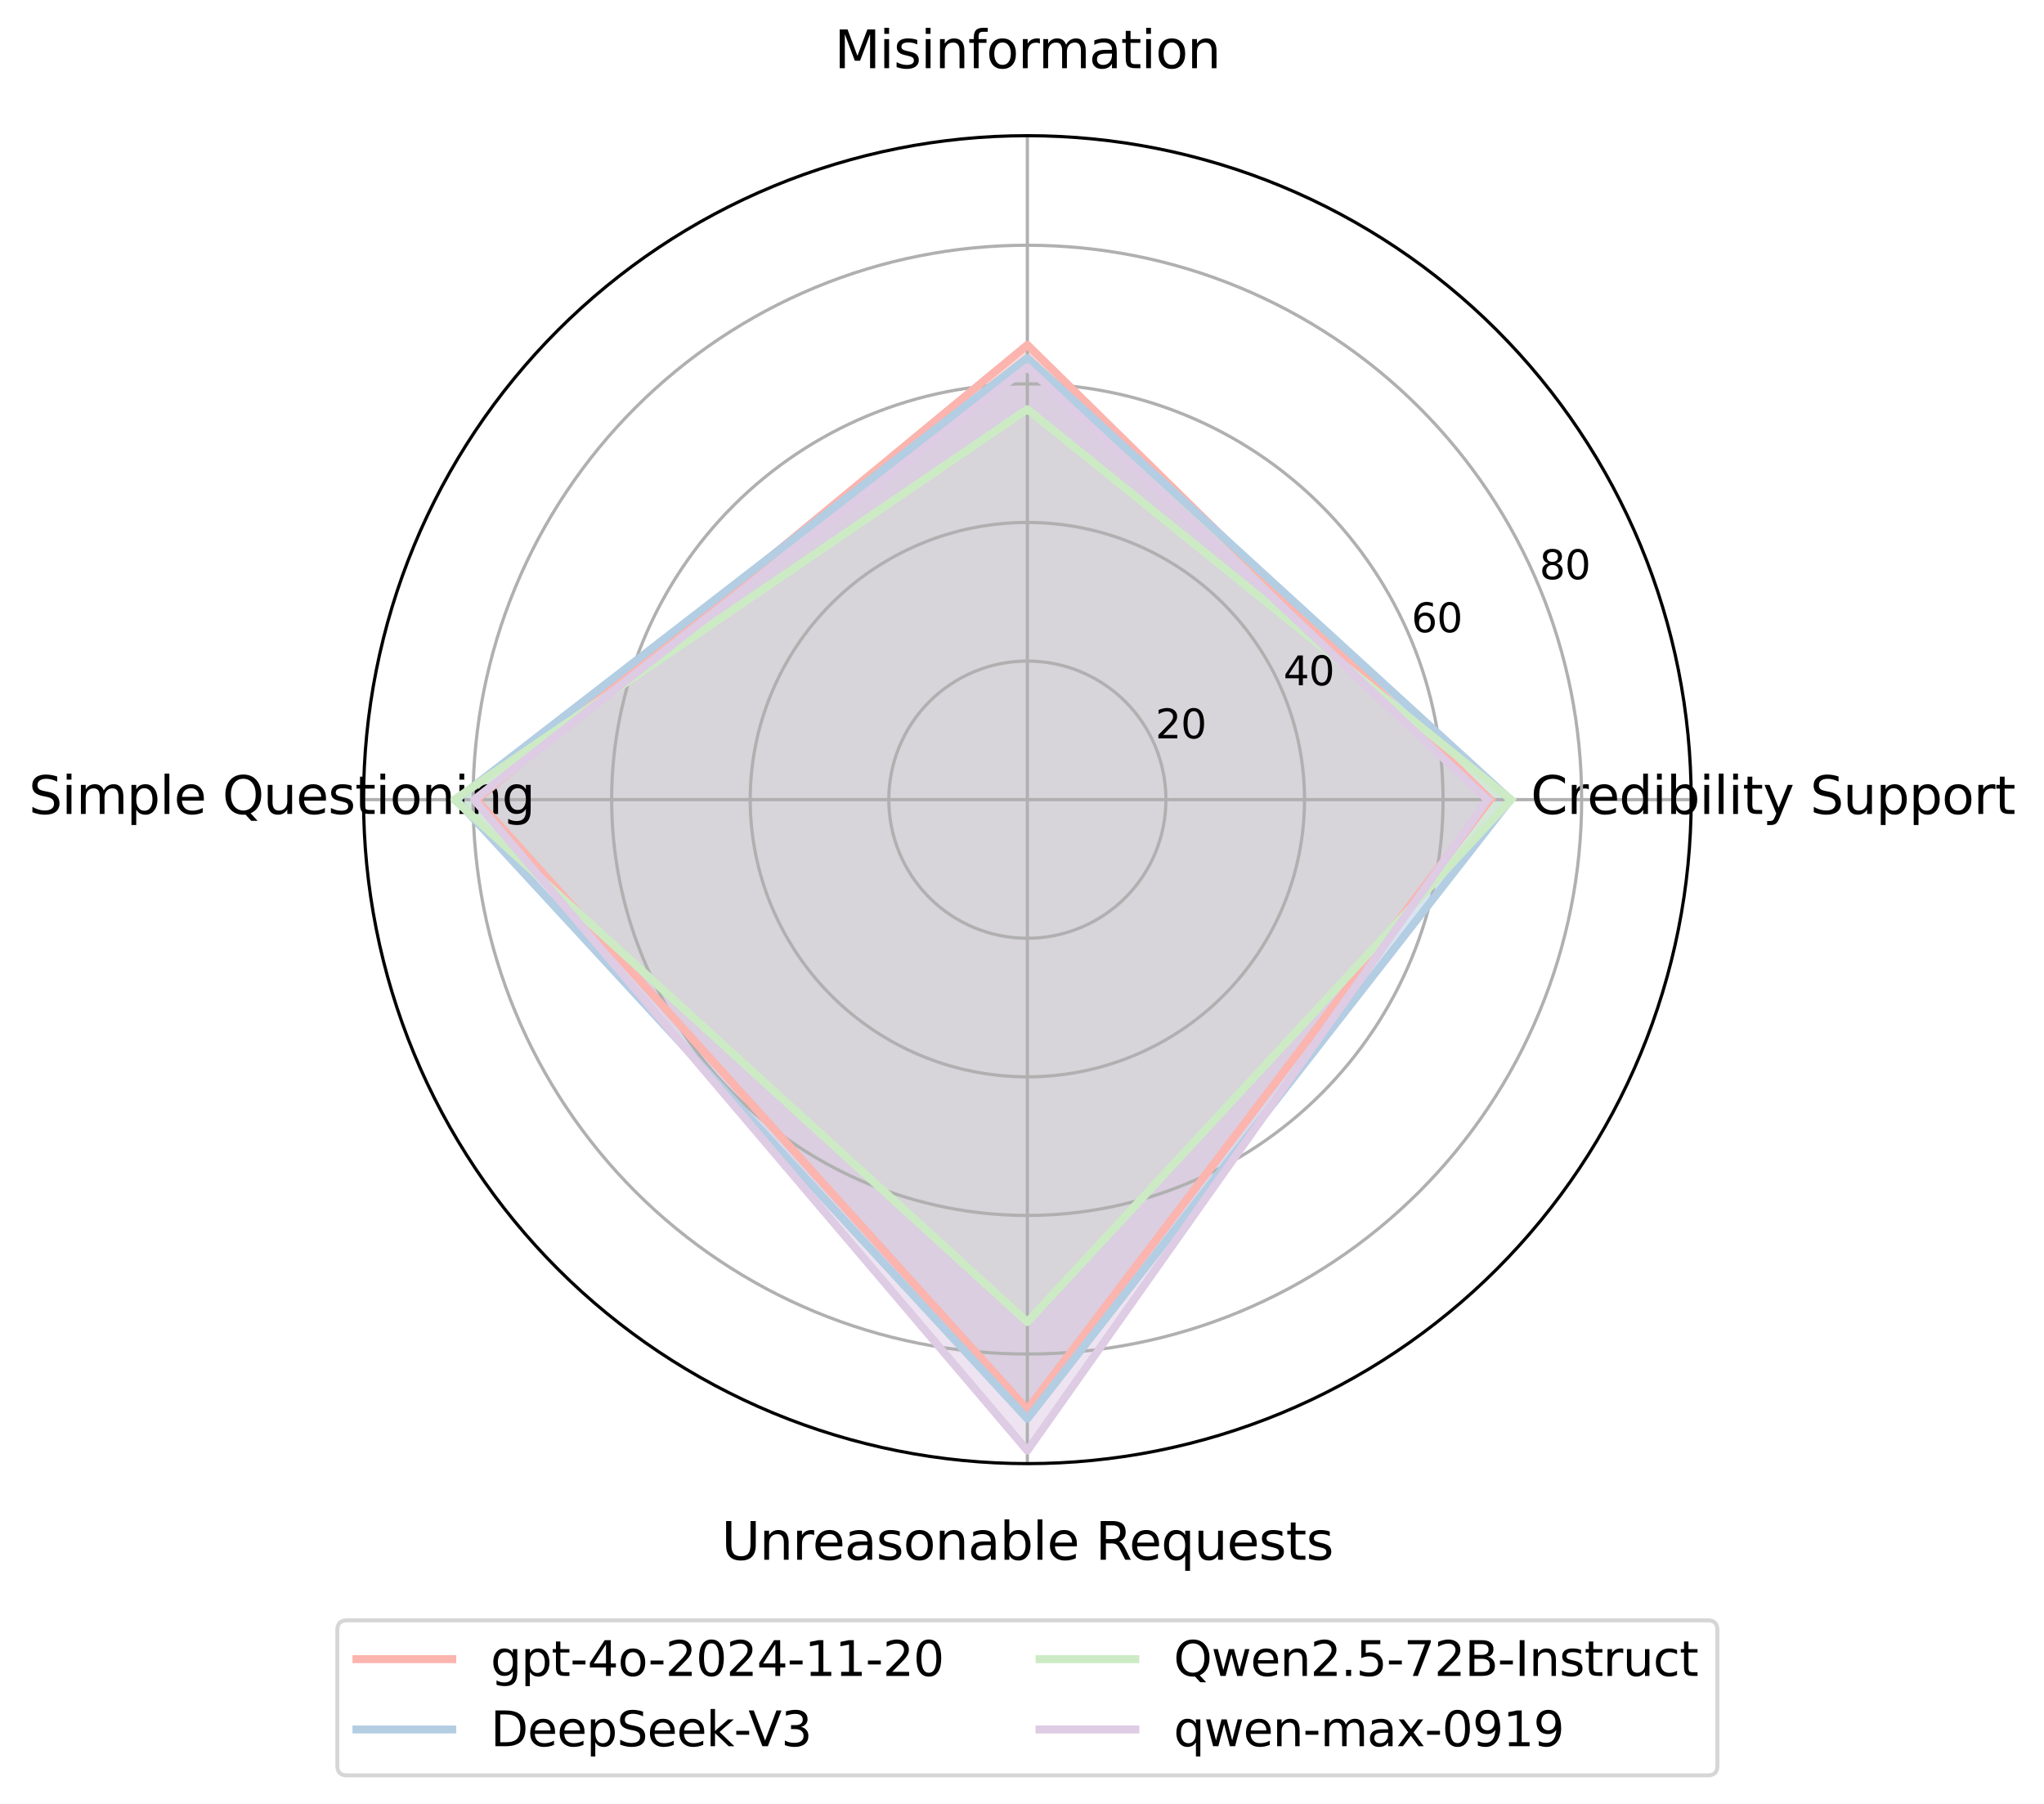 <?xml version="1.0" encoding="utf-8" standalone="no"?>
<!DOCTYPE svg PUBLIC "-//W3C//DTD SVG 1.1//EN"
  "http://www.w3.org/Graphics/SVG/1.1/DTD/svg11.dtd">
<svg xmlns:xlink="http://www.w3.org/1999/xlink" width="512.123pt" height="451.922pt" viewBox="0 0 512.123 451.922" xmlns="http://www.w3.org/2000/svg" version="1.1">
 <defs>
  <style type="text/css">*{stroke-linejoin: round; stroke-linecap: butt}</style>
 </defs>
 <g id="figure_1">
  <g id="patch_1">
   <path d="M 0 451.922 
L 512.123 451.922 
L 512.123 -0 
L 0 -0 
z
" style="fill: #ffffff"/>
  </g>
  <g id="axes_1">
   <g id="patch_2">
    <path d="M 423.725 200.311 
C 423.725 178.47 419.423 156.841 411.065 136.663 
C 402.707 116.484 390.455 98.149 375.011 82.705 
C 359.567 67.261 341.231 55.009 321.053 46.651 
C 300.875 38.293 279.246 33.991 257.405 33.991 
C 235.564 33.991 213.936 38.293 193.757 46.651 
C 173.579 55.009 155.243 67.261 139.799 82.705 
C 124.355 98.149 112.104 116.484 103.746 136.663 
C 95.387 156.841 91.085 178.47 91.085 200.311 
C 91.085 222.152 95.387 243.78 103.746 263.959 
C 112.104 284.137 124.355 302.473 139.799 317.917 
C 155.243 333.361 173.579 345.612 193.757 353.97 
C 213.936 362.329 235.564 366.631 257.405 366.631 
C 279.246 366.631 300.875 362.329 321.053 353.97 
C 341.231 345.612 359.567 333.361 375.011 317.917 
C 390.455 302.473 402.707 284.137 411.065 263.959 
C 419.423 243.78 423.725 222.152 423.725 200.311 
M 257.405 200.311 
C 257.405 200.311 257.405 200.311 257.405 200.311 
C 257.405 200.311 257.405 200.311 257.405 200.311 
C 257.405 200.311 257.405 200.311 257.405 200.311 
C 257.405 200.311 257.405 200.311 257.405 200.311 
C 257.405 200.311 257.405 200.311 257.405 200.311 
C 257.405 200.311 257.405 200.311 257.405 200.311 
C 257.405 200.311 257.405 200.311 257.405 200.311 
C 257.405 200.311 257.405 200.311 257.405 200.311 
C 257.405 200.311 257.405 200.311 257.405 200.311 
C 257.405 200.311 257.405 200.311 257.405 200.311 
C 257.405 200.311 257.405 200.311 257.405 200.311 
C 257.405 200.311 257.405 200.311 257.405 200.311 
C 257.405 200.311 257.405 200.311 257.405 200.311 
C 257.405 200.311 257.405 200.311 257.405 200.311 
C 257.405 200.311 257.405 200.311 257.405 200.311 
C 257.405 200.311 257.405 200.311 257.405 200.311 
z
" style="fill: #ffffff"/>
   </g>
   <g id="patch_3">
    <path d="M 373.384 200.311 
L 257.405 86.398 
L 119.38 200.311 
L 257.405 353.074 
z
" clip-path="url(#p75d6d9629d)" style="fill: #fbb4ae; opacity: 0.5; stroke: #fbb4ae; stroke-linejoin: miter"/>
   </g>
   <g id="patch_4">
    <path d="M 378.453 200.311 
L 257.405 89.696 
L 114.311 200.311 
L 257.405 355.4 
z
" clip-path="url(#p75d6d9629d)" style="fill: #b3cde3; opacity: 0.5; stroke: #b3cde3; stroke-linejoin: miter"/>
   </g>
   <g id="patch_5">
    <path d="M 378.591 200.311 
L 257.405 102.508 
L 113.843 200.311 
L 257.405 331.166 
z
" clip-path="url(#p75d6d9629d)" style="fill: #ccebc5; opacity: 0.5; stroke: #ccebc5; stroke-linejoin: miter"/>
   </g>
   <g id="patch_6">
    <path d="M 372.672 200.311 
L 257.405 91.97 
L 118.807 200.311 
L 257.405 363.368 
z
" clip-path="url(#p75d6d9629d)" style="fill: #decbe4; opacity: 0.5; stroke: #decbe4; stroke-linejoin: miter"/>
   </g>
   <g id="matplotlib.axis_1">
    <g id="xtick_1">
     <g id="line2d_1">
      <path d="M 257.405 200.311 
L 423.725 200.311 
" clip-path="url(#p75d6d9629d)" style="fill: none; stroke: #b0b0b0; stroke-width: 0.8; stroke-linecap: square"/>
     </g>
     <g id="text_1">
      <!-- Credibility Support -->
      <g transform="translate(383.527 203.898) scale(0.13 -0.13)">
       <defs>
        <path id="DejaVuSans-43" d="M 4122 4306 
L 4122 3641 
Q 3803 3938 3442 4084 
Q 3081 4231 2675 4231 
Q 1875 4231 1450 3742 
Q 1025 3253 1025 2328 
Q 1025 1406 1450 917 
Q 1875 428 2675 428 
Q 3081 428 3442 575 
Q 3803 722 4122 1019 
L 4122 359 
Q 3791 134 3420 21 
Q 3050 -91 2638 -91 
Q 1578 -91 968 557 
Q 359 1206 359 2328 
Q 359 3453 968 4101 
Q 1578 4750 2638 4750 
Q 3056 4750 3426 4639 
Q 3797 4528 4122 4306 
z
" transform="scale(0.016)"/>
        <path id="DejaVuSans-72" d="M 2631 2963 
Q 2534 3019 2420 3045 
Q 2306 3072 2169 3072 
Q 1681 3072 1420 2755 
Q 1159 2438 1159 1844 
L 1159 0 
L 581 0 
L 581 3500 
L 1159 3500 
L 1159 2956 
Q 1341 3275 1631 3429 
Q 1922 3584 2338 3584 
Q 2397 3584 2469 3576 
Q 2541 3569 2628 3553 
L 2631 2963 
z
" transform="scale(0.016)"/>
        <path id="DejaVuSans-65" d="M 3597 1894 
L 3597 1613 
L 953 1613 
Q 991 1019 1311 708 
Q 1631 397 2203 397 
Q 2534 397 2845 478 
Q 3156 559 3463 722 
L 3463 178 
Q 3153 47 2828 -22 
Q 2503 -91 2169 -91 
Q 1331 -91 842 396 
Q 353 884 353 1716 
Q 353 2575 817 3079 
Q 1281 3584 2069 3584 
Q 2775 3584 3186 3129 
Q 3597 2675 3597 1894 
z
M 3022 2063 
Q 3016 2534 2758 2815 
Q 2500 3097 2075 3097 
Q 1594 3097 1305 2825 
Q 1016 2553 972 2059 
L 3022 2063 
z
" transform="scale(0.016)"/>
        <path id="DejaVuSans-64" d="M 2906 2969 
L 2906 4863 
L 3481 4863 
L 3481 0 
L 2906 0 
L 2906 525 
Q 2725 213 2448 61 
Q 2172 -91 1784 -91 
Q 1150 -91 751 415 
Q 353 922 353 1747 
Q 353 2572 751 3078 
Q 1150 3584 1784 3584 
Q 2172 3584 2448 3432 
Q 2725 3281 2906 2969 
z
M 947 1747 
Q 947 1113 1208 752 
Q 1469 391 1925 391 
Q 2381 391 2643 752 
Q 2906 1113 2906 1747 
Q 2906 2381 2643 2742 
Q 2381 3103 1925 3103 
Q 1469 3103 1208 2742 
Q 947 2381 947 1747 
z
" transform="scale(0.016)"/>
        <path id="DejaVuSans-69" d="M 603 3500 
L 1178 3500 
L 1178 0 
L 603 0 
L 603 3500 
z
M 603 4863 
L 1178 4863 
L 1178 4134 
L 603 4134 
L 603 4863 
z
" transform="scale(0.016)"/>
        <path id="DejaVuSans-62" d="M 3116 1747 
Q 3116 2381 2855 2742 
Q 2594 3103 2138 3103 
Q 1681 3103 1420 2742 
Q 1159 2381 1159 1747 
Q 1159 1113 1420 752 
Q 1681 391 2138 391 
Q 2594 391 2855 752 
Q 3116 1113 3116 1747 
z
M 1159 2969 
Q 1341 3281 1617 3432 
Q 1894 3584 2278 3584 
Q 2916 3584 3314 3078 
Q 3713 2572 3713 1747 
Q 3713 922 3314 415 
Q 2916 -91 2278 -91 
Q 1894 -91 1617 61 
Q 1341 213 1159 525 
L 1159 0 
L 581 0 
L 581 4863 
L 1159 4863 
L 1159 2969 
z
" transform="scale(0.016)"/>
        <path id="DejaVuSans-6c" d="M 603 4863 
L 1178 4863 
L 1178 0 
L 603 0 
L 603 4863 
z
" transform="scale(0.016)"/>
        <path id="DejaVuSans-74" d="M 1172 4494 
L 1172 3500 
L 2356 3500 
L 2356 3053 
L 1172 3053 
L 1172 1153 
Q 1172 725 1289 603 
Q 1406 481 1766 481 
L 2356 481 
L 2356 0 
L 1766 0 
Q 1100 0 847 248 
Q 594 497 594 1153 
L 594 3053 
L 172 3053 
L 172 3500 
L 594 3500 
L 594 4494 
L 1172 4494 
z
" transform="scale(0.016)"/>
        <path id="DejaVuSans-79" d="M 2059 -325 
Q 1816 -950 1584 -1140 
Q 1353 -1331 966 -1331 
L 506 -1331 
L 506 -850 
L 844 -850 
Q 1081 -850 1212 -737 
Q 1344 -625 1503 -206 
L 1606 56 
L 191 3500 
L 800 3500 
L 1894 763 
L 2988 3500 
L 3597 3500 
L 2059 -325 
z
" transform="scale(0.016)"/>
        <path id="DejaVuSans-20" transform="scale(0.016)"/>
        <path id="DejaVuSans-53" d="M 3425 4513 
L 3425 3897 
Q 3066 4069 2747 4153 
Q 2428 4238 2131 4238 
Q 1616 4238 1336 4038 
Q 1056 3838 1056 3469 
Q 1056 3159 1242 3001 
Q 1428 2844 1947 2747 
L 2328 2669 
Q 3034 2534 3370 2195 
Q 3706 1856 3706 1288 
Q 3706 609 3251 259 
Q 2797 -91 1919 -91 
Q 1588 -91 1214 -16 
Q 841 59 441 206 
L 441 856 
Q 825 641 1194 531 
Q 1563 422 1919 422 
Q 2459 422 2753 634 
Q 3047 847 3047 1241 
Q 3047 1584 2836 1778 
Q 2625 1972 2144 2069 
L 1759 2144 
Q 1053 2284 737 2584 
Q 422 2884 422 3419 
Q 422 4038 858 4394 
Q 1294 4750 2059 4750 
Q 2388 4750 2728 4690 
Q 3069 4631 3425 4513 
z
" transform="scale(0.016)"/>
        <path id="DejaVuSans-75" d="M 544 1381 
L 544 3500 
L 1119 3500 
L 1119 1403 
Q 1119 906 1312 657 
Q 1506 409 1894 409 
Q 2359 409 2629 706 
Q 2900 1003 2900 1516 
L 2900 3500 
L 3475 3500 
L 3475 0 
L 2900 0 
L 2900 538 
Q 2691 219 2414 64 
Q 2138 -91 1772 -91 
Q 1169 -91 856 284 
Q 544 659 544 1381 
z
M 1991 3584 
L 1991 3584 
z
" transform="scale(0.016)"/>
        <path id="DejaVuSans-70" d="M 1159 525 
L 1159 -1331 
L 581 -1331 
L 581 3500 
L 1159 3500 
L 1159 2969 
Q 1341 3281 1617 3432 
Q 1894 3584 2278 3584 
Q 2916 3584 3314 3078 
Q 3713 2572 3713 1747 
Q 3713 922 3314 415 
Q 2916 -91 2278 -91 
Q 1894 -91 1617 61 
Q 1341 213 1159 525 
z
M 3116 1747 
Q 3116 2381 2855 2742 
Q 2594 3103 2138 3103 
Q 1681 3103 1420 2742 
Q 1159 2381 1159 1747 
Q 1159 1113 1420 752 
Q 1681 391 2138 391 
Q 2594 391 2855 752 
Q 3116 1113 3116 1747 
z
" transform="scale(0.016)"/>
        <path id="DejaVuSans-6f" d="M 1959 3097 
Q 1497 3097 1228 2736 
Q 959 2375 959 1747 
Q 959 1119 1226 758 
Q 1494 397 1959 397 
Q 2419 397 2687 759 
Q 2956 1122 2956 1747 
Q 2956 2369 2687 2733 
Q 2419 3097 1959 3097 
z
M 1959 3584 
Q 2709 3584 3137 3096 
Q 3566 2609 3566 1747 
Q 3566 888 3137 398 
Q 2709 -91 1959 -91 
Q 1206 -91 779 398 
Q 353 888 353 1747 
Q 353 2609 779 3096 
Q 1206 3584 1959 3584 
z
" transform="scale(0.016)"/>
       </defs>
       <use xlink:href="#DejaVuSans-43"/>
       <use xlink:href="#DejaVuSans-72" transform="translate(69.824 0)"/>
       <use xlink:href="#DejaVuSans-65" transform="translate(108.688 0)"/>
       <use xlink:href="#DejaVuSans-64" transform="translate(170.211 0)"/>
       <use xlink:href="#DejaVuSans-69" transform="translate(233.688 0)"/>
       <use xlink:href="#DejaVuSans-62" transform="translate(261.471 0)"/>
       <use xlink:href="#DejaVuSans-69" transform="translate(324.947 0)"/>
       <use xlink:href="#DejaVuSans-6c" transform="translate(352.73 0)"/>
       <use xlink:href="#DejaVuSans-69" transform="translate(380.514 0)"/>
       <use xlink:href="#DejaVuSans-74" transform="translate(408.297 0)"/>
       <use xlink:href="#DejaVuSans-79" transform="translate(447.506 0)"/>
       <use xlink:href="#DejaVuSans-20" transform="translate(506.686 0)"/>
       <use xlink:href="#DejaVuSans-53" transform="translate(538.473 0)"/>
       <use xlink:href="#DejaVuSans-75" transform="translate(601.949 0)"/>
       <use xlink:href="#DejaVuSans-70" transform="translate(665.328 0)"/>
       <use xlink:href="#DejaVuSans-70" transform="translate(728.805 0)"/>
       <use xlink:href="#DejaVuSans-6f" transform="translate(792.281 0)"/>
       <use xlink:href="#DejaVuSans-72" transform="translate(853.463 0)"/>
       <use xlink:href="#DejaVuSans-74" transform="translate(894.576 0)"/>
      </g>
     </g>
    </g>
    <g id="xtick_2">
     <g id="line2d_2">
      <path d="M 257.405 200.311 
L 257.405 33.991 
" clip-path="url(#p75d6d9629d)" style="fill: none; stroke: #b0b0b0; stroke-width: 0.8; stroke-linecap: square"/>
     </g>
     <g id="text_2">
      <!-- Misinformation -->
      <g transform="translate(209.091 17.078) scale(0.13 -0.13)">
       <defs>
        <path id="DejaVuSans-4d" d="M 628 4666 
L 1569 4666 
L 2759 1491 
L 3956 4666 
L 4897 4666 
L 4897 0 
L 4281 0 
L 4281 4097 
L 3078 897 
L 2444 897 
L 1241 4097 
L 1241 0 
L 628 0 
L 628 4666 
z
" transform="scale(0.016)"/>
        <path id="DejaVuSans-73" d="M 2834 3397 
L 2834 2853 
Q 2591 2978 2328 3040 
Q 2066 3103 1784 3103 
Q 1356 3103 1142 2972 
Q 928 2841 928 2578 
Q 928 2378 1081 2264 
Q 1234 2150 1697 2047 
L 1894 2003 
Q 2506 1872 2764 1633 
Q 3022 1394 3022 966 
Q 3022 478 2636 193 
Q 2250 -91 1575 -91 
Q 1294 -91 989 -36 
Q 684 19 347 128 
L 347 722 
Q 666 556 975 473 
Q 1284 391 1588 391 
Q 1994 391 2212 530 
Q 2431 669 2431 922 
Q 2431 1156 2273 1281 
Q 2116 1406 1581 1522 
L 1381 1569 
Q 847 1681 609 1914 
Q 372 2147 372 2553 
Q 372 3047 722 3315 
Q 1072 3584 1716 3584 
Q 2034 3584 2315 3537 
Q 2597 3491 2834 3397 
z
" transform="scale(0.016)"/>
        <path id="DejaVuSans-6e" d="M 3513 2113 
L 3513 0 
L 2938 0 
L 2938 2094 
Q 2938 2591 2744 2837 
Q 2550 3084 2163 3084 
Q 1697 3084 1428 2787 
Q 1159 2491 1159 1978 
L 1159 0 
L 581 0 
L 581 3500 
L 1159 3500 
L 1159 2956 
Q 1366 3272 1645 3428 
Q 1925 3584 2291 3584 
Q 2894 3584 3203 3211 
Q 3513 2838 3513 2113 
z
" transform="scale(0.016)"/>
        <path id="DejaVuSans-66" d="M 2375 4863 
L 2375 4384 
L 1825 4384 
Q 1516 4384 1395 4259 
Q 1275 4134 1275 3809 
L 1275 3500 
L 2222 3500 
L 2222 3053 
L 1275 3053 
L 1275 0 
L 697 0 
L 697 3053 
L 147 3053 
L 147 3500 
L 697 3500 
L 697 3744 
Q 697 4328 969 4595 
Q 1241 4863 1831 4863 
L 2375 4863 
z
" transform="scale(0.016)"/>
        <path id="DejaVuSans-6d" d="M 3328 2828 
Q 3544 3216 3844 3400 
Q 4144 3584 4550 3584 
Q 5097 3584 5394 3201 
Q 5691 2819 5691 2113 
L 5691 0 
L 5113 0 
L 5113 2094 
Q 5113 2597 4934 2840 
Q 4756 3084 4391 3084 
Q 3944 3084 3684 2787 
Q 3425 2491 3425 1978 
L 3425 0 
L 2847 0 
L 2847 2094 
Q 2847 2600 2669 2842 
Q 2491 3084 2119 3084 
Q 1678 3084 1418 2786 
Q 1159 2488 1159 1978 
L 1159 0 
L 581 0 
L 581 3500 
L 1159 3500 
L 1159 2956 
Q 1356 3278 1631 3431 
Q 1906 3584 2284 3584 
Q 2666 3584 2933 3390 
Q 3200 3197 3328 2828 
z
" transform="scale(0.016)"/>
        <path id="DejaVuSans-61" d="M 2194 1759 
Q 1497 1759 1228 1600 
Q 959 1441 959 1056 
Q 959 750 1161 570 
Q 1363 391 1709 391 
Q 2188 391 2477 730 
Q 2766 1069 2766 1631 
L 2766 1759 
L 2194 1759 
z
M 3341 1997 
L 3341 0 
L 2766 0 
L 2766 531 
Q 2569 213 2275 61 
Q 1981 -91 1556 -91 
Q 1019 -91 701 211 
Q 384 513 384 1019 
Q 384 1609 779 1909 
Q 1175 2209 1959 2209 
L 2766 2209 
L 2766 2266 
Q 2766 2663 2505 2880 
Q 2244 3097 1772 3097 
Q 1472 3097 1187 3025 
Q 903 2953 641 2809 
L 641 3341 
Q 956 3463 1253 3523 
Q 1550 3584 1831 3584 
Q 2591 3584 2966 3190 
Q 3341 2797 3341 1997 
z
" transform="scale(0.016)"/>
       </defs>
       <use xlink:href="#DejaVuSans-4d"/>
       <use xlink:href="#DejaVuSans-69" transform="translate(86.279 0)"/>
       <use xlink:href="#DejaVuSans-73" transform="translate(114.062 0)"/>
       <use xlink:href="#DejaVuSans-69" transform="translate(166.162 0)"/>
       <use xlink:href="#DejaVuSans-6e" transform="translate(193.945 0)"/>
       <use xlink:href="#DejaVuSans-66" transform="translate(257.324 0)"/>
       <use xlink:href="#DejaVuSans-6f" transform="translate(292.529 0)"/>
       <use xlink:href="#DejaVuSans-72" transform="translate(353.711 0)"/>
       <use xlink:href="#DejaVuSans-6d" transform="translate(393.074 0)"/>
       <use xlink:href="#DejaVuSans-61" transform="translate(490.486 0)"/>
       <use xlink:href="#DejaVuSans-74" transform="translate(551.766 0)"/>
       <use xlink:href="#DejaVuSans-69" transform="translate(590.975 0)"/>
       <use xlink:href="#DejaVuSans-6f" transform="translate(618.758 0)"/>
       <use xlink:href="#DejaVuSans-6e" transform="translate(679.939 0)"/>
      </g>
     </g>
    </g>
    <g id="xtick_3">
     <g id="line2d_3">
      <path d="M 257.405 200.311 
L 91.085 200.311 
" clip-path="url(#p75d6d9629d)" style="fill: none; stroke: #b0b0b0; stroke-width: 0.8; stroke-linecap: square"/>
     </g>
     <g id="text_3">
      <!-- Simple Questioning -->
      <g transform="translate(7.2 203.898) scale(0.13 -0.13)">
       <defs>
        <path id="DejaVuSans-51" d="M 2522 4238 
Q 1834 4238 1429 3725 
Q 1025 3213 1025 2328 
Q 1025 1447 1429 934 
Q 1834 422 2522 422 
Q 3209 422 3611 934 
Q 4013 1447 4013 2328 
Q 4013 3213 3611 3725 
Q 3209 4238 2522 4238 
z
M 3406 84 
L 4238 -825 
L 3475 -825 
L 2784 -78 
Q 2681 -84 2626 -87 
Q 2572 -91 2522 -91 
Q 1538 -91 948 567 
Q 359 1225 359 2328 
Q 359 3434 948 4092 
Q 1538 4750 2522 4750 
Q 3503 4750 4090 4092 
Q 4678 3434 4678 2328 
Q 4678 1516 4351 937 
Q 4025 359 3406 84 
z
" transform="scale(0.016)"/>
        <path id="DejaVuSans-67" d="M 2906 1791 
Q 2906 2416 2648 2759 
Q 2391 3103 1925 3103 
Q 1463 3103 1205 2759 
Q 947 2416 947 1791 
Q 947 1169 1205 825 
Q 1463 481 1925 481 
Q 2391 481 2648 825 
Q 2906 1169 2906 1791 
z
M 3481 434 
Q 3481 -459 3084 -895 
Q 2688 -1331 1869 -1331 
Q 1566 -1331 1297 -1286 
Q 1028 -1241 775 -1147 
L 775 -588 
Q 1028 -725 1275 -790 
Q 1522 -856 1778 -856 
Q 2344 -856 2625 -561 
Q 2906 -266 2906 331 
L 2906 616 
Q 2728 306 2450 153 
Q 2172 0 1784 0 
Q 1141 0 747 490 
Q 353 981 353 1791 
Q 353 2603 747 3093 
Q 1141 3584 1784 3584 
Q 2172 3584 2450 3431 
Q 2728 3278 2906 2969 
L 2906 3500 
L 3481 3500 
L 3481 434 
z
" transform="scale(0.016)"/>
       </defs>
       <use xlink:href="#DejaVuSans-53"/>
       <use xlink:href="#DejaVuSans-69" transform="translate(63.477 0)"/>
       <use xlink:href="#DejaVuSans-6d" transform="translate(91.26 0)"/>
       <use xlink:href="#DejaVuSans-70" transform="translate(188.672 0)"/>
       <use xlink:href="#DejaVuSans-6c" transform="translate(252.148 0)"/>
       <use xlink:href="#DejaVuSans-65" transform="translate(279.932 0)"/>
       <use xlink:href="#DejaVuSans-20" transform="translate(341.455 0)"/>
       <use xlink:href="#DejaVuSans-51" transform="translate(373.242 0)"/>
       <use xlink:href="#DejaVuSans-75" transform="translate(451.953 0)"/>
       <use xlink:href="#DejaVuSans-65" transform="translate(515.332 0)"/>
       <use xlink:href="#DejaVuSans-73" transform="translate(576.855 0)"/>
       <use xlink:href="#DejaVuSans-74" transform="translate(628.955 0)"/>
       <use xlink:href="#DejaVuSans-69" transform="translate(668.164 0)"/>
       <use xlink:href="#DejaVuSans-6f" transform="translate(695.947 0)"/>
       <use xlink:href="#DejaVuSans-6e" transform="translate(757.129 0)"/>
       <use xlink:href="#DejaVuSans-69" transform="translate(820.508 0)"/>
       <use xlink:href="#DejaVuSans-6e" transform="translate(848.291 0)"/>
       <use xlink:href="#DejaVuSans-67" transform="translate(911.67 0)"/>
      </g>
     </g>
    </g>
    <g id="xtick_4">
     <g id="line2d_4">
      <path d="M 257.405 200.311 
L 257.405 366.631 
" clip-path="url(#p75d6d9629d)" style="fill: none; stroke: #b0b0b0; stroke-width: 0.8; stroke-linecap: square"/>
     </g>
     <g id="text_4">
      <!-- Unreasonable Requests -->
      <g transform="translate(180.767 390.718) scale(0.13 -0.13)">
       <defs>
        <path id="DejaVuSans-55" d="M 556 4666 
L 1191 4666 
L 1191 1831 
Q 1191 1081 1462 751 
Q 1734 422 2344 422 
Q 2950 422 3222 751 
Q 3494 1081 3494 1831 
L 3494 4666 
L 4128 4666 
L 4128 1753 
Q 4128 841 3676 375 
Q 3225 -91 2344 -91 
Q 1459 -91 1007 375 
Q 556 841 556 1753 
L 556 4666 
z
" transform="scale(0.016)"/>
        <path id="DejaVuSans-52" d="M 2841 2188 
Q 3044 2119 3236 1894 
Q 3428 1669 3622 1275 
L 4263 0 
L 3584 0 
L 2988 1197 
Q 2756 1666 2539 1819 
Q 2322 1972 1947 1972 
L 1259 1972 
L 1259 0 
L 628 0 
L 628 4666 
L 2053 4666 
Q 2853 4666 3247 4331 
Q 3641 3997 3641 3322 
Q 3641 2881 3436 2590 
Q 3231 2300 2841 2188 
z
M 1259 4147 
L 1259 2491 
L 2053 2491 
Q 2509 2491 2742 2702 
Q 2975 2913 2975 3322 
Q 2975 3731 2742 3939 
Q 2509 4147 2053 4147 
L 1259 4147 
z
" transform="scale(0.016)"/>
        <path id="DejaVuSans-71" d="M 947 1747 
Q 947 1113 1208 752 
Q 1469 391 1925 391 
Q 2381 391 2643 752 
Q 2906 1113 2906 1747 
Q 2906 2381 2643 2742 
Q 2381 3103 1925 3103 
Q 1469 3103 1208 2742 
Q 947 2381 947 1747 
z
M 2906 525 
Q 2725 213 2448 61 
Q 2172 -91 1784 -91 
Q 1150 -91 751 415 
Q 353 922 353 1747 
Q 353 2572 751 3078 
Q 1150 3584 1784 3584 
Q 2172 3584 2448 3432 
Q 2725 3281 2906 2969 
L 2906 3500 
L 3481 3500 
L 3481 -1331 
L 2906 -1331 
L 2906 525 
z
" transform="scale(0.016)"/>
       </defs>
       <use xlink:href="#DejaVuSans-55"/>
       <use xlink:href="#DejaVuSans-6e" transform="translate(73.193 0)"/>
       <use xlink:href="#DejaVuSans-72" transform="translate(136.572 0)"/>
       <use xlink:href="#DejaVuSans-65" transform="translate(175.436 0)"/>
       <use xlink:href="#DejaVuSans-61" transform="translate(236.959 0)"/>
       <use xlink:href="#DejaVuSans-73" transform="translate(298.238 0)"/>
       <use xlink:href="#DejaVuSans-6f" transform="translate(350.338 0)"/>
       <use xlink:href="#DejaVuSans-6e" transform="translate(411.52 0)"/>
       <use xlink:href="#DejaVuSans-61" transform="translate(474.898 0)"/>
       <use xlink:href="#DejaVuSans-62" transform="translate(536.178 0)"/>
       <use xlink:href="#DejaVuSans-6c" transform="translate(599.654 0)"/>
       <use xlink:href="#DejaVuSans-65" transform="translate(627.438 0)"/>
       <use xlink:href="#DejaVuSans-20" transform="translate(688.961 0)"/>
       <use xlink:href="#DejaVuSans-52" transform="translate(720.748 0)"/>
       <use xlink:href="#DejaVuSans-65" transform="translate(785.73 0)"/>
       <use xlink:href="#DejaVuSans-71" transform="translate(847.254 0)"/>
       <use xlink:href="#DejaVuSans-75" transform="translate(910.73 0)"/>
       <use xlink:href="#DejaVuSans-65" transform="translate(974.109 0)"/>
       <use xlink:href="#DejaVuSans-73" transform="translate(1035.633 0)"/>
       <use xlink:href="#DejaVuSans-74" transform="translate(1087.732 0)"/>
       <use xlink:href="#DejaVuSans-73" transform="translate(1126.941 0)"/>
      </g>
     </g>
    </g>
   </g>
   <g id="matplotlib.axis_2">
    <g id="ytick_1">
     <g id="line2d_5">
      <path d="M 292.124 200.311 
C 292.124 195.752 291.226 191.237 289.481 187.024 
C 287.736 182.812 285.179 178.985 281.955 175.761 
C 278.731 172.537 274.904 169.979 270.692 168.235 
C 266.479 166.49 261.964 165.592 257.405 165.592 
C 252.846 165.592 248.331 166.49 244.119 168.235 
C 239.907 169.979 236.079 172.537 232.855 175.761 
C 229.631 178.985 227.074 182.812 225.329 187.024 
C 223.584 191.237 222.686 195.752 222.686 200.311 
C 222.686 204.87 223.584 209.385 225.329 213.597 
C 227.074 217.809 229.631 221.637 232.855 224.861 
C 236.079 228.085 239.907 230.642 244.119 232.387 
C 248.331 234.132 252.846 235.03 257.405 235.03 
C 261.964 235.03 266.479 234.132 270.692 232.387 
C 274.904 230.642 278.731 228.085 281.955 224.861 
C 285.179 221.637 287.736 217.809 289.481 213.597 
C 291.226 209.385 292.124 204.87 292.124 200.311 
" clip-path="url(#p75d6d9629d)" style="fill: none; stroke: #b0b0b0; stroke-width: 0.8; stroke-linecap: square"/>
     </g>
     <g id="text_5">
      <!-- 20 -->
      <g transform="translate(289.481 184.945) scale(0.1 -0.1)">
       <defs>
        <path id="DejaVuSans-32" d="M 1228 531 
L 3431 531 
L 3431 0 
L 469 0 
L 469 531 
Q 828 903 1448 1529 
Q 2069 2156 2228 2338 
Q 2531 2678 2651 2914 
Q 2772 3150 2772 3378 
Q 2772 3750 2511 3984 
Q 2250 4219 1831 4219 
Q 1534 4219 1204 4116 
Q 875 4013 500 3803 
L 500 4441 
Q 881 4594 1212 4672 
Q 1544 4750 1819 4750 
Q 2544 4750 2975 4387 
Q 3406 4025 3406 3419 
Q 3406 3131 3298 2873 
Q 3191 2616 2906 2266 
Q 2828 2175 2409 1742 
Q 1991 1309 1228 531 
z
" transform="scale(0.016)"/>
        <path id="DejaVuSans-30" d="M 2034 4250 
Q 1547 4250 1301 3770 
Q 1056 3291 1056 2328 
Q 1056 1369 1301 889 
Q 1547 409 2034 409 
Q 2525 409 2770 889 
Q 3016 1369 3016 2328 
Q 3016 3291 2770 3770 
Q 2525 4250 2034 4250 
z
M 2034 4750 
Q 2819 4750 3233 4129 
Q 3647 3509 3647 2328 
Q 3647 1150 3233 529 
Q 2819 -91 2034 -91 
Q 1250 -91 836 529 
Q 422 1150 422 2328 
Q 422 3509 836 4129 
Q 1250 4750 2034 4750 
z
" transform="scale(0.016)"/>
       </defs>
       <use xlink:href="#DejaVuSans-32"/>
       <use xlink:href="#DejaVuSans-30" transform="translate(63.623 0)"/>
      </g>
     </g>
    </g>
    <g id="ytick_2">
     <g id="line2d_6">
      <path d="M 326.843 200.311 
C 326.843 191.192 325.047 182.162 321.557 173.738 
C 318.068 165.314 312.953 157.659 306.505 151.211 
C 300.057 144.763 292.402 139.648 283.978 136.159 
C 275.553 132.669 266.524 130.873 257.405 130.873 
C 248.287 130.873 239.257 132.669 230.832 136.159 
C 222.408 139.648 214.753 144.763 208.305 151.211 
C 201.857 157.659 196.742 165.314 193.253 173.738 
C 189.764 182.162 187.967 191.192 187.967 200.311 
C 187.967 209.429 189.764 218.459 193.253 226.883 
C 196.742 235.308 201.857 242.963 208.305 249.411 
C 214.753 255.858 222.408 260.973 230.832 264.463 
C 239.257 267.952 248.287 269.749 257.405 269.749 
C 266.524 269.749 275.553 267.952 283.978 264.463 
C 292.402 260.973 300.057 255.858 306.505 249.411 
C 312.953 242.963 318.068 235.308 321.557 226.883 
C 325.047 218.459 326.843 209.429 326.843 200.311 
" clip-path="url(#p75d6d9629d)" style="fill: none; stroke: #b0b0b0; stroke-width: 0.8; stroke-linecap: square"/>
     </g>
     <g id="text_6">
      <!-- 40 -->
      <g transform="translate(321.557 171.658) scale(0.1 -0.1)">
       <defs>
        <path id="DejaVuSans-34" d="M 2419 4116 
L 825 1625 
L 2419 1625 
L 2419 4116 
z
M 2253 4666 
L 3047 4666 
L 3047 1625 
L 3713 1625 
L 3713 1100 
L 3047 1100 
L 3047 0 
L 2419 0 
L 2419 1100 
L 313 1100 
L 313 1709 
L 2253 4666 
z
" transform="scale(0.016)"/>
       </defs>
       <use xlink:href="#DejaVuSans-34"/>
       <use xlink:href="#DejaVuSans-30" transform="translate(63.623 0)"/>
      </g>
     </g>
    </g>
    <g id="ytick_3">
     <g id="line2d_7">
      <path d="M 361.562 200.311 
C 361.562 186.633 358.868 173.088 353.633 160.452 
C 348.399 147.815 340.727 136.332 331.055 126.661 
C 321.383 116.989 309.901 109.317 297.264 104.083 
C 284.628 98.848 271.083 96.154 257.405 96.154 
C 243.727 96.154 230.183 98.848 217.546 104.083 
C 204.91 109.317 193.427 116.989 183.755 126.661 
C 174.084 136.332 166.411 147.815 161.177 160.452 
C 155.943 173.088 153.248 186.633 153.248 200.311 
C 153.248 213.989 155.943 227.533 161.177 240.17 
C 166.411 252.806 174.084 264.289 183.755 273.961 
C 193.427 283.632 204.91 291.305 217.546 296.539 
C 230.183 301.773 243.727 304.467 257.405 304.467 
C 271.083 304.467 284.628 301.773 297.264 296.539 
C 309.901 291.305 321.383 283.632 331.055 273.961 
C 340.727 264.289 348.399 252.806 353.633 240.17 
C 358.868 227.533 361.562 213.989 361.562 200.311 
" clip-path="url(#p75d6d9629d)" style="fill: none; stroke: #b0b0b0; stroke-width: 0.8; stroke-linecap: square"/>
     </g>
     <g id="text_7">
      <!-- 60 -->
      <g transform="translate(353.633 158.372) scale(0.1 -0.1)">
       <defs>
        <path id="DejaVuSans-36" d="M 2113 2584 
Q 1688 2584 1439 2293 
Q 1191 2003 1191 1497 
Q 1191 994 1439 701 
Q 1688 409 2113 409 
Q 2538 409 2786 701 
Q 3034 994 3034 1497 
Q 3034 2003 2786 2293 
Q 2538 2584 2113 2584 
z
M 3366 4563 
L 3366 3988 
Q 3128 4100 2886 4159 
Q 2644 4219 2406 4219 
Q 1781 4219 1451 3797 
Q 1122 3375 1075 2522 
Q 1259 2794 1537 2939 
Q 1816 3084 2150 3084 
Q 2853 3084 3261 2657 
Q 3669 2231 3669 1497 
Q 3669 778 3244 343 
Q 2819 -91 2113 -91 
Q 1303 -91 875 529 
Q 447 1150 447 2328 
Q 447 3434 972 4092 
Q 1497 4750 2381 4750 
Q 2619 4750 2861 4703 
Q 3103 4656 3366 4563 
z
" transform="scale(0.016)"/>
       </defs>
       <use xlink:href="#DejaVuSans-36"/>
       <use xlink:href="#DejaVuSans-30" transform="translate(63.623 0)"/>
      </g>
     </g>
    </g>
    <g id="ytick_4">
     <g id="line2d_8">
      <path d="M 396.281 200.311 
C 396.281 182.074 392.688 164.014 385.709 147.165 
C 378.73 130.317 368.501 115.006 355.605 102.111 
C 342.71 89.215 327.399 78.985 310.551 72.006 
C 293.702 65.027 275.642 61.435 257.405 61.435 
C 239.168 61.435 221.109 65.027 204.26 72.006 
C 187.411 78.985 172.101 89.215 159.205 102.111 
C 146.31 115.006 136.08 130.317 129.101 147.165 
C 122.122 164.014 118.53 182.074 118.53 200.311 
C 118.53 218.548 122.122 236.607 129.101 253.456 
C 136.08 270.305 146.31 285.615 159.205 298.511 
C 172.101 311.406 187.411 321.636 204.26 328.615 
C 221.109 335.594 239.168 339.186 257.405 339.186 
C 275.642 339.186 293.702 335.594 310.551 328.615 
C 327.399 321.636 342.71 311.406 355.605 298.511 
C 368.501 285.615 378.73 270.305 385.709 253.456 
C 392.688 236.607 396.281 218.548 396.281 200.311 
" clip-path="url(#p75d6d9629d)" style="fill: none; stroke: #b0b0b0; stroke-width: 0.8; stroke-linecap: square"/>
     </g>
     <g id="text_8">
      <!-- 80 -->
      <g transform="translate(385.709 145.086) scale(0.1 -0.1)">
       <defs>
        <path id="DejaVuSans-38" d="M 2034 2216 
Q 1584 2216 1326 1975 
Q 1069 1734 1069 1313 
Q 1069 891 1326 650 
Q 1584 409 2034 409 
Q 2484 409 2743 651 
Q 3003 894 3003 1313 
Q 3003 1734 2745 1975 
Q 2488 2216 2034 2216 
z
M 1403 2484 
Q 997 2584 770 2862 
Q 544 3141 544 3541 
Q 544 4100 942 4425 
Q 1341 4750 2034 4750 
Q 2731 4750 3128 4425 
Q 3525 4100 3525 3541 
Q 3525 3141 3298 2862 
Q 3072 2584 2669 2484 
Q 3125 2378 3379 2068 
Q 3634 1759 3634 1313 
Q 3634 634 3220 271 
Q 2806 -91 2034 -91 
Q 1263 -91 848 271 
Q 434 634 434 1313 
Q 434 1759 690 2068 
Q 947 2378 1403 2484 
z
M 1172 3481 
Q 1172 3119 1398 2916 
Q 1625 2713 2034 2713 
Q 2441 2713 2670 2916 
Q 2900 3119 2900 3481 
Q 2900 3844 2670 4047 
Q 2441 4250 2034 4250 
Q 1625 4250 1398 4047 
Q 1172 3844 1172 3481 
z
" transform="scale(0.016)"/>
       </defs>
       <use xlink:href="#DejaVuSans-38"/>
       <use xlink:href="#DejaVuSans-30" transform="translate(63.623 0)"/>
      </g>
     </g>
    </g>
   </g>
   <g id="line2d_9">
    <path d="M 373.384 200.311 
L 257.405 86.398 
L 119.38 200.311 
L 257.405 353.074 
L 373.384 200.311 
" clip-path="url(#p75d6d9629d)" style="fill: none; stroke: #fbb4ae; stroke-width: 2; stroke-linecap: square"/>
   </g>
   <g id="line2d_10">
    <path d="M 378.453 200.311 
L 257.405 89.696 
L 114.311 200.311 
L 257.405 355.4 
L 378.453 200.311 
" clip-path="url(#p75d6d9629d)" style="fill: none; stroke: #b3cde3; stroke-width: 2; stroke-linecap: square"/>
   </g>
   <g id="line2d_11">
    <path d="M 378.591 200.311 
L 257.405 102.508 
L 113.843 200.311 
L 257.405 331.166 
L 378.591 200.311 
" clip-path="url(#p75d6d9629d)" style="fill: none; stroke: #ccebc5; stroke-width: 2; stroke-linecap: square"/>
   </g>
   <g id="line2d_12">
    <path d="M 372.672 200.311 
L 257.405 91.97 
L 118.807 200.311 
L 257.405 363.368 
L 372.672 200.311 
" clip-path="url(#p75d6d9629d)" style="fill: none; stroke: #decbe4; stroke-width: 2; stroke-linecap: square"/>
   </g>
   <g id="patch_7">
    <path d="M 423.725 200.311 
C 423.725 178.47 419.423 156.841 411.065 136.663 
C 402.707 116.484 390.455 98.149 375.011 82.705 
C 359.567 67.261 341.231 55.009 321.053 46.651 
C 300.875 38.293 279.246 33.991 257.405 33.991 
C 235.564 33.991 213.936 38.293 193.757 46.651 
C 173.579 55.009 155.243 67.261 139.799 82.705 
C 124.355 98.149 112.104 116.484 103.746 136.663 
C 95.387 156.841 91.085 178.47 91.085 200.311 
C 91.085 222.152 95.387 243.78 103.746 263.959 
C 112.104 284.137 124.355 302.473 139.799 317.917 
C 155.243 333.361 173.579 345.612 193.757 353.97 
C 213.936 362.329 235.564 366.631 257.405 366.631 
C 279.246 366.631 300.875 362.329 321.053 353.97 
C 341.231 345.612 359.567 333.361 375.011 317.917 
C 390.455 302.473 402.707 284.137 411.065 263.959 
C 419.423 243.78 423.725 222.152 423.725 200.311 
" style="fill: none; stroke: #000000; stroke-width: 0.8; stroke-linejoin: miter; stroke-linecap: square"/>
   </g>
   <g id="legend_1">
    <g id="patch_8">
     <path d="M 86.917 444.722 
L 427.893 444.722 
Q 430.293 444.722 430.293 442.322 
L 430.293 408.295 
Q 430.293 405.895 427.893 405.895 
L 86.917 405.895 
Q 84.517 405.895 84.517 408.295 
L 84.517 442.322 
Q 84.517 444.722 86.917 444.722 
z
" style="fill: #ffffff; opacity: 0.8; stroke: #cccccc; stroke-linejoin: miter"/>
    </g>
    <g id="line2d_13">
     <path d="M 89.317 415.613 
L 101.317 415.613 
L 113.317 415.613 
" style="fill: none; stroke: #fbb4ae; stroke-width: 2; stroke-linecap: square"/>
    </g>
    <g id="text_9">
     <!-- gpt-4o-2024-11-20 -->
     <g transform="translate(122.917 419.813) scale(0.12 -0.12)">
      <defs>
       <path id="DejaVuSans-2d" d="M 313 2009 
L 1997 2009 
L 1997 1497 
L 313 1497 
L 313 2009 
z
" transform="scale(0.016)"/>
       <path id="DejaVuSans-31" d="M 794 531 
L 1825 531 
L 1825 4091 
L 703 3866 
L 703 4441 
L 1819 4666 
L 2450 4666 
L 2450 531 
L 3481 531 
L 3481 0 
L 794 0 
L 794 531 
z
" transform="scale(0.016)"/>
      </defs>
      <use xlink:href="#DejaVuSans-67"/>
      <use xlink:href="#DejaVuSans-70" transform="translate(63.477 0)"/>
      <use xlink:href="#DejaVuSans-74" transform="translate(126.953 0)"/>
      <use xlink:href="#DejaVuSans-2d" transform="translate(166.162 0)"/>
      <use xlink:href="#DejaVuSans-34" transform="translate(202.246 0)"/>
      <use xlink:href="#DejaVuSans-6f" transform="translate(265.869 0)"/>
      <use xlink:href="#DejaVuSans-2d" transform="translate(328.926 0)"/>
      <use xlink:href="#DejaVuSans-32" transform="translate(365.01 0)"/>
      <use xlink:href="#DejaVuSans-30" transform="translate(428.633 0)"/>
      <use xlink:href="#DejaVuSans-32" transform="translate(492.256 0)"/>
      <use xlink:href="#DejaVuSans-34" transform="translate(555.879 0)"/>
      <use xlink:href="#DejaVuSans-2d" transform="translate(619.502 0)"/>
      <use xlink:href="#DejaVuSans-31" transform="translate(655.586 0)"/>
      <use xlink:href="#DejaVuSans-31" transform="translate(719.209 0)"/>
      <use xlink:href="#DejaVuSans-2d" transform="translate(782.832 0)"/>
      <use xlink:href="#DejaVuSans-32" transform="translate(818.916 0)"/>
      <use xlink:href="#DejaVuSans-30" transform="translate(882.539 0)"/>
     </g>
    </g>
    <g id="line2d_14">
     <path d="M 89.317 433.227 
L 101.317 433.227 
L 113.317 433.227 
" style="fill: none; stroke: #b3cde3; stroke-width: 2; stroke-linecap: square"/>
    </g>
    <g id="text_10">
     <!-- DeepSeek-V3 -->
     <g transform="translate(122.917 437.427) scale(0.12 -0.12)">
      <defs>
       <path id="DejaVuSans-44" d="M 1259 4147 
L 1259 519 
L 2022 519 
Q 2988 519 3436 956 
Q 3884 1394 3884 2338 
Q 3884 3275 3436 3711 
Q 2988 4147 2022 4147 
L 1259 4147 
z
M 628 4666 
L 1925 4666 
Q 3281 4666 3915 4102 
Q 4550 3538 4550 2338 
Q 4550 1131 3912 565 
Q 3275 0 1925 0 
L 628 0 
L 628 4666 
z
" transform="scale(0.016)"/>
       <path id="DejaVuSans-6b" d="M 581 4863 
L 1159 4863 
L 1159 1991 
L 2875 3500 
L 3609 3500 
L 1753 1863 
L 3688 0 
L 2938 0 
L 1159 1709 
L 1159 0 
L 581 0 
L 581 4863 
z
" transform="scale(0.016)"/>
       <path id="DejaVuSans-56" d="M 1831 0 
L 50 4666 
L 709 4666 
L 2188 738 
L 3669 4666 
L 4325 4666 
L 2547 0 
L 1831 0 
z
" transform="scale(0.016)"/>
       <path id="DejaVuSans-33" d="M 2597 2516 
Q 3050 2419 3304 2112 
Q 3559 1806 3559 1356 
Q 3559 666 3084 287 
Q 2609 -91 1734 -91 
Q 1441 -91 1130 -33 
Q 819 25 488 141 
L 488 750 
Q 750 597 1062 519 
Q 1375 441 1716 441 
Q 2309 441 2620 675 
Q 2931 909 2931 1356 
Q 2931 1769 2642 2001 
Q 2353 2234 1838 2234 
L 1294 2234 
L 1294 2753 
L 1863 2753 
Q 2328 2753 2575 2939 
Q 2822 3125 2822 3475 
Q 2822 3834 2567 4026 
Q 2313 4219 1838 4219 
Q 1578 4219 1281 4162 
Q 984 4106 628 3988 
L 628 4550 
Q 988 4650 1302 4700 
Q 1616 4750 1894 4750 
Q 2613 4750 3031 4423 
Q 3450 4097 3450 3541 
Q 3450 3153 3228 2886 
Q 3006 2619 2597 2516 
z
" transform="scale(0.016)"/>
      </defs>
      <use xlink:href="#DejaVuSans-44"/>
      <use xlink:href="#DejaVuSans-65" transform="translate(77.002 0)"/>
      <use xlink:href="#DejaVuSans-65" transform="translate(138.525 0)"/>
      <use xlink:href="#DejaVuSans-70" transform="translate(200.049 0)"/>
      <use xlink:href="#DejaVuSans-53" transform="translate(263.525 0)"/>
      <use xlink:href="#DejaVuSans-65" transform="translate(327.002 0)"/>
      <use xlink:href="#DejaVuSans-65" transform="translate(388.525 0)"/>
      <use xlink:href="#DejaVuSans-6b" transform="translate(450.049 0)"/>
      <use xlink:href="#DejaVuSans-2d" transform="translate(507.959 0)"/>
      <use xlink:href="#DejaVuSans-56" transform="translate(538.168 0)"/>
      <use xlink:href="#DejaVuSans-33" transform="translate(606.576 0)"/>
     </g>
    </g>
    <g id="line2d_15">
     <path d="M 260.458 415.613 
L 272.458 415.613 
L 284.458 415.613 
" style="fill: none; stroke: #ccebc5; stroke-width: 2; stroke-linecap: square"/>
    </g>
    <g id="text_11">
     <!-- Qwen2.5-72B-Instruct -->
     <g transform="translate(294.058 419.813) scale(0.12 -0.12)">
      <defs>
       <path id="DejaVuSans-77" d="M 269 3500 
L 844 3500 
L 1563 769 
L 2278 3500 
L 2956 3500 
L 3675 769 
L 4391 3500 
L 4966 3500 
L 4050 0 
L 3372 0 
L 2619 2869 
L 1863 0 
L 1184 0 
L 269 3500 
z
" transform="scale(0.016)"/>
       <path id="DejaVuSans-2e" d="M 684 794 
L 1344 794 
L 1344 0 
L 684 0 
L 684 794 
z
" transform="scale(0.016)"/>
       <path id="DejaVuSans-35" d="M 691 4666 
L 3169 4666 
L 3169 4134 
L 1269 4134 
L 1269 2991 
Q 1406 3038 1543 3061 
Q 1681 3084 1819 3084 
Q 2600 3084 3056 2656 
Q 3513 2228 3513 1497 
Q 3513 744 3044 326 
Q 2575 -91 1722 -91 
Q 1428 -91 1123 -41 
Q 819 9 494 109 
L 494 744 
Q 775 591 1075 516 
Q 1375 441 1709 441 
Q 2250 441 2565 725 
Q 2881 1009 2881 1497 
Q 2881 1984 2565 2268 
Q 2250 2553 1709 2553 
Q 1456 2553 1204 2497 
Q 953 2441 691 2322 
L 691 4666 
z
" transform="scale(0.016)"/>
       <path id="DejaVuSans-37" d="M 525 4666 
L 3525 4666 
L 3525 4397 
L 1831 0 
L 1172 0 
L 2766 4134 
L 525 4134 
L 525 4666 
z
" transform="scale(0.016)"/>
       <path id="DejaVuSans-42" d="M 1259 2228 
L 1259 519 
L 2272 519 
Q 2781 519 3026 730 
Q 3272 941 3272 1375 
Q 3272 1813 3026 2020 
Q 2781 2228 2272 2228 
L 1259 2228 
z
M 1259 4147 
L 1259 2741 
L 2194 2741 
Q 2656 2741 2882 2914 
Q 3109 3088 3109 3444 
Q 3109 3797 2882 3972 
Q 2656 4147 2194 4147 
L 1259 4147 
z
M 628 4666 
L 2241 4666 
Q 2963 4666 3353 4366 
Q 3744 4066 3744 3513 
Q 3744 3084 3544 2831 
Q 3344 2578 2956 2516 
Q 3422 2416 3680 2098 
Q 3938 1781 3938 1306 
Q 3938 681 3513 340 
Q 3088 0 2303 0 
L 628 0 
L 628 4666 
z
" transform="scale(0.016)"/>
       <path id="DejaVuSans-49" d="M 628 4666 
L 1259 4666 
L 1259 0 
L 628 0 
L 628 4666 
z
" transform="scale(0.016)"/>
       <path id="DejaVuSans-63" d="M 3122 3366 
L 3122 2828 
Q 2878 2963 2633 3030 
Q 2388 3097 2138 3097 
Q 1578 3097 1268 2742 
Q 959 2388 959 1747 
Q 959 1106 1268 751 
Q 1578 397 2138 397 
Q 2388 397 2633 464 
Q 2878 531 3122 666 
L 3122 134 
Q 2881 22 2623 -34 
Q 2366 -91 2075 -91 
Q 1284 -91 818 406 
Q 353 903 353 1747 
Q 353 2603 823 3093 
Q 1294 3584 2113 3584 
Q 2378 3584 2631 3529 
Q 2884 3475 3122 3366 
z
" transform="scale(0.016)"/>
      </defs>
      <use xlink:href="#DejaVuSans-51"/>
      <use xlink:href="#DejaVuSans-77" transform="translate(78.711 0)"/>
      <use xlink:href="#DejaVuSans-65" transform="translate(160.498 0)"/>
      <use xlink:href="#DejaVuSans-6e" transform="translate(222.021 0)"/>
      <use xlink:href="#DejaVuSans-32" transform="translate(285.4 0)"/>
      <use xlink:href="#DejaVuSans-2e" transform="translate(349.023 0)"/>
      <use xlink:href="#DejaVuSans-35" transform="translate(380.811 0)"/>
      <use xlink:href="#DejaVuSans-2d" transform="translate(444.434 0)"/>
      <use xlink:href="#DejaVuSans-37" transform="translate(480.518 0)"/>
      <use xlink:href="#DejaVuSans-32" transform="translate(544.141 0)"/>
      <use xlink:href="#DejaVuSans-42" transform="translate(607.764 0)"/>
      <use xlink:href="#DejaVuSans-2d" transform="translate(676.367 0)"/>
      <use xlink:href="#DejaVuSans-49" transform="translate(712.451 0)"/>
      <use xlink:href="#DejaVuSans-6e" transform="translate(741.943 0)"/>
      <use xlink:href="#DejaVuSans-73" transform="translate(805.322 0)"/>
      <use xlink:href="#DejaVuSans-74" transform="translate(857.422 0)"/>
      <use xlink:href="#DejaVuSans-72" transform="translate(896.631 0)"/>
      <use xlink:href="#DejaVuSans-75" transform="translate(937.744 0)"/>
      <use xlink:href="#DejaVuSans-63" transform="translate(1001.123 0)"/>
      <use xlink:href="#DejaVuSans-74" transform="translate(1056.104 0)"/>
     </g>
    </g>
    <g id="line2d_16">
     <path d="M 260.458 433.227 
L 272.458 433.227 
L 284.458 433.227 
" style="fill: none; stroke: #decbe4; stroke-width: 2; stroke-linecap: square"/>
    </g>
    <g id="text_12">
     <!-- qwen-max-0919 -->
     <g transform="translate(294.058 437.427) scale(0.12 -0.12)">
      <defs>
       <path id="DejaVuSans-78" d="M 3513 3500 
L 2247 1797 
L 3578 0 
L 2900 0 
L 1881 1375 
L 863 0 
L 184 0 
L 1544 1831 
L 300 3500 
L 978 3500 
L 1906 2253 
L 2834 3500 
L 3513 3500 
z
" transform="scale(0.016)"/>
       <path id="DejaVuSans-39" d="M 703 97 
L 703 672 
Q 941 559 1184 500 
Q 1428 441 1663 441 
Q 2288 441 2617 861 
Q 2947 1281 2994 2138 
Q 2813 1869 2534 1725 
Q 2256 1581 1919 1581 
Q 1219 1581 811 2004 
Q 403 2428 403 3163 
Q 403 3881 828 4315 
Q 1253 4750 1959 4750 
Q 2769 4750 3195 4129 
Q 3622 3509 3622 2328 
Q 3622 1225 3098 567 
Q 2575 -91 1691 -91 
Q 1453 -91 1209 -44 
Q 966 3 703 97 
z
M 1959 2075 
Q 2384 2075 2632 2365 
Q 2881 2656 2881 3163 
Q 2881 3666 2632 3958 
Q 2384 4250 1959 4250 
Q 1534 4250 1286 3958 
Q 1038 3666 1038 3163 
Q 1038 2656 1286 2365 
Q 1534 2075 1959 2075 
z
" transform="scale(0.016)"/>
      </defs>
      <use xlink:href="#DejaVuSans-71"/>
      <use xlink:href="#DejaVuSans-77" transform="translate(63.477 0)"/>
      <use xlink:href="#DejaVuSans-65" transform="translate(145.264 0)"/>
      <use xlink:href="#DejaVuSans-6e" transform="translate(206.787 0)"/>
      <use xlink:href="#DejaVuSans-2d" transform="translate(270.166 0)"/>
      <use xlink:href="#DejaVuSans-6d" transform="translate(306.25 0)"/>
      <use xlink:href="#DejaVuSans-61" transform="translate(403.662 0)"/>
      <use xlink:href="#DejaVuSans-78" transform="translate(464.941 0)"/>
      <use xlink:href="#DejaVuSans-2d" transform="translate(524.121 0)"/>
      <use xlink:href="#DejaVuSans-30" transform="translate(560.205 0)"/>
      <use xlink:href="#DejaVuSans-39" transform="translate(623.828 0)"/>
      <use xlink:href="#DejaVuSans-31" transform="translate(687.451 0)"/>
      <use xlink:href="#DejaVuSans-39" transform="translate(751.074 0)"/>
     </g>
    </g>
   </g>
  </g>
 </g>
 <defs>
  <clipPath id="p75d6d9629d">
   <path d="M 423.725 200.311 
C 423.725 178.47 419.423 156.841 411.065 136.663 
C 402.707 116.484 390.455 98.149 375.011 82.705 
C 359.567 67.261 341.231 55.009 321.053 46.651 
C 300.875 38.293 279.246 33.991 257.405 33.991 
C 235.564 33.991 213.936 38.293 193.757 46.651 
C 173.579 55.009 155.243 67.261 139.799 82.705 
C 124.355 98.149 112.104 116.484 103.746 136.663 
C 95.387 156.841 91.085 178.47 91.085 200.311 
C 91.085 222.152 95.387 243.78 103.746 263.959 
C 112.104 284.137 124.355 302.473 139.799 317.917 
C 155.243 333.361 173.579 345.612 193.757 353.97 
C 213.936 362.329 235.564 366.631 257.405 366.631 
C 279.246 366.631 300.875 362.329 321.053 353.97 
C 341.231 345.612 359.567 333.361 375.011 317.917 
C 390.455 302.473 402.707 284.137 411.065 263.959 
C 419.423 243.78 423.725 222.152 423.725 200.311 
M 257.405 200.311 
C 257.405 200.311 257.405 200.311 257.405 200.311 
C 257.405 200.311 257.405 200.311 257.405 200.311 
C 257.405 200.311 257.405 200.311 257.405 200.311 
C 257.405 200.311 257.405 200.311 257.405 200.311 
C 257.405 200.311 257.405 200.311 257.405 200.311 
C 257.405 200.311 257.405 200.311 257.405 200.311 
C 257.405 200.311 257.405 200.311 257.405 200.311 
C 257.405 200.311 257.405 200.311 257.405 200.311 
C 257.405 200.311 257.405 200.311 257.405 200.311 
C 257.405 200.311 257.405 200.311 257.405 200.311 
C 257.405 200.311 257.405 200.311 257.405 200.311 
C 257.405 200.311 257.405 200.311 257.405 200.311 
C 257.405 200.311 257.405 200.311 257.405 200.311 
C 257.405 200.311 257.405 200.311 257.405 200.311 
C 257.405 200.311 257.405 200.311 257.405 200.311 
C 257.405 200.311 257.405 200.311 257.405 200.311 
z
"/>
  </clipPath>
 </defs>
</svg>
